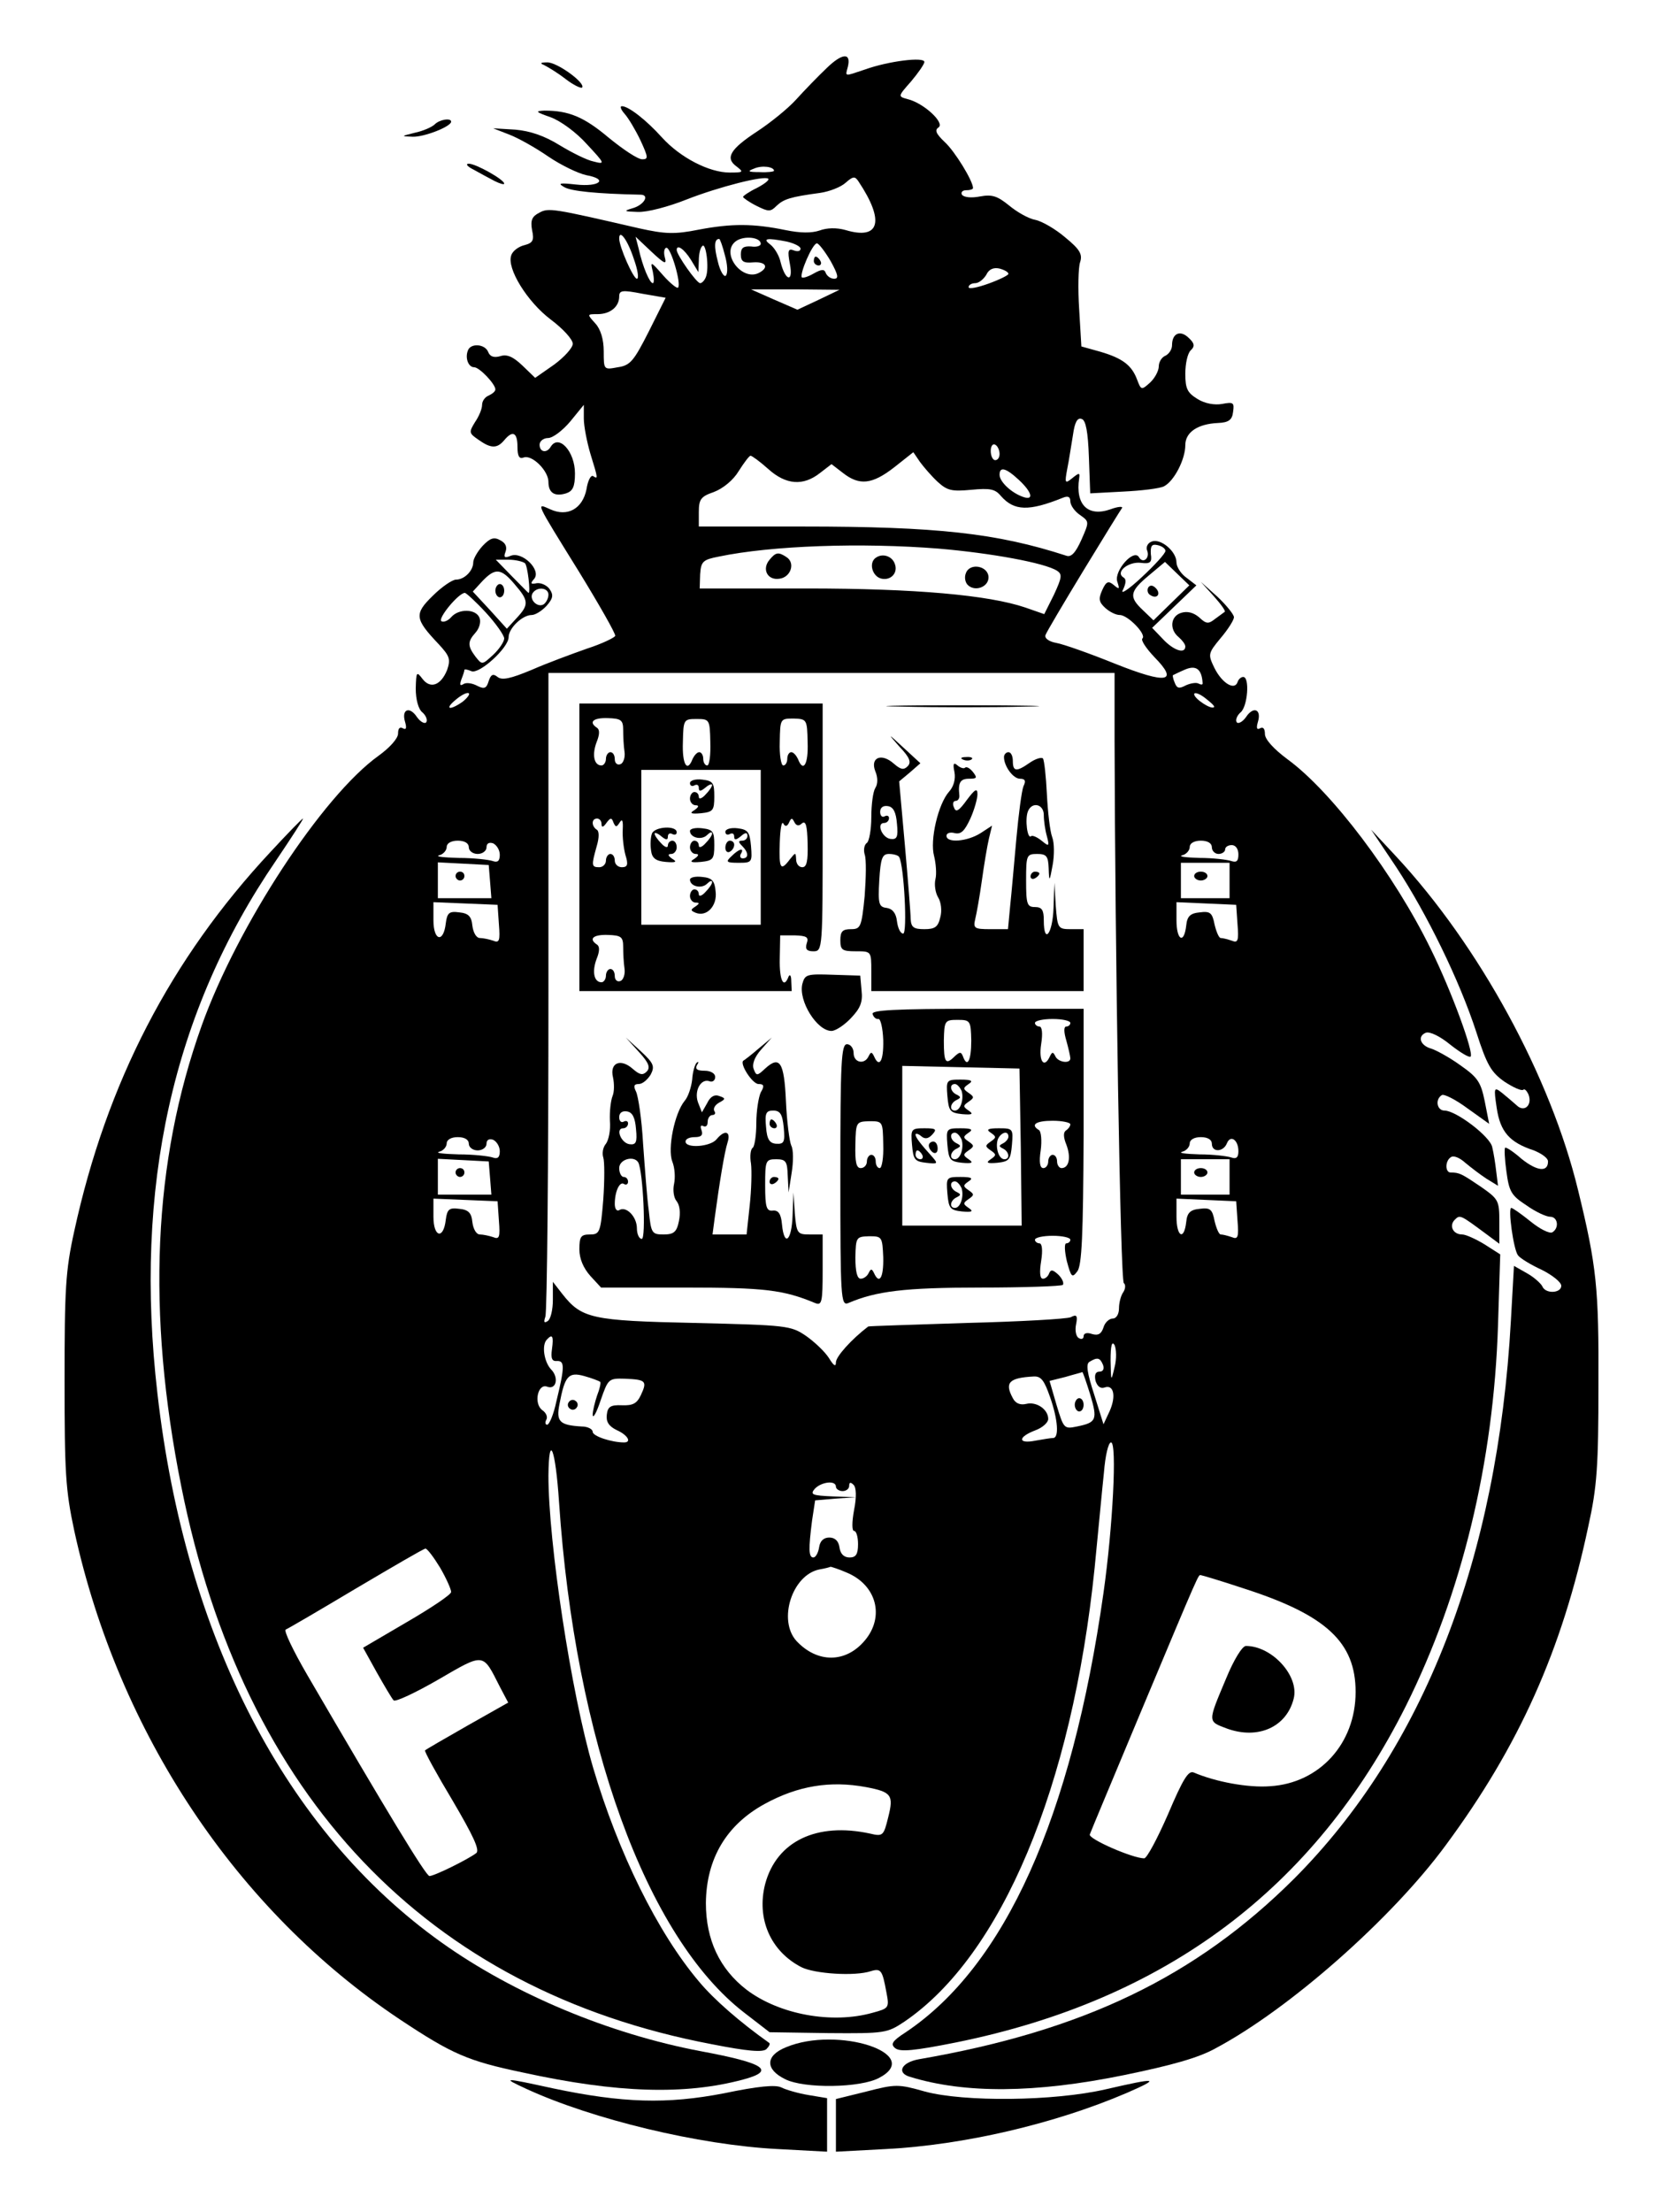 <?xml version="1.0" standalone="no"?>
<!DOCTYPE svg PUBLIC "-//W3C//DTD SVG 20010904//EN"
 "http://www.w3.org/TR/2001/REC-SVG-20010904/DTD/svg10.dtd">
<svg version="1.0" xmlns="http://www.w3.org/2000/svg"
 width="376pt" height="500pt" viewBox="0 0 376 500"
 preserveAspectRatio="xMidYMid meet">

<g transform="translate(0,500) scale(0.1,-0.1)"
fill="#000000" stroke="none">
<path d="M1869 4846 c-19 -18 -50 -50 -69 -71 -19 -21 -59 -53 -88 -72 -61
-40 -73 -60 -47 -79 17 -13 16 -14 -15 -14 -47 0 -112 34 -153 79 -36 40 -76
71 -91 71 -5 0 -2 -8 6 -17 9 -10 25 -37 36 -60 18 -39 18 -43 4 -43 -10 0
-43 22 -76 49 -56 47 -90 61 -145 61 -22 -1 -20 -3 14 -15 22 -8 58 -34 82
-61 41 -44 42 -46 15 -39 -15 3 -49 20 -77 37 -34 21 -66 32 -100 35 l-50 3
36 -14 c21 -8 60 -30 89 -50 28 -19 67 -38 86 -42 50 -9 30 -27 -24 -21 -37 4
-42 3 -26 -6 15 -9 73 -15 172 -17 22 0 8 -24 -19 -31 -20 -6 -18 -7 13 -8 21
-1 70 12 110 28 74 29 177 55 185 47 3 -3 -9 -12 -26 -21 -17 -8 -31 -18 -31
-20 0 -2 14 -12 30 -20 28 -14 32 -14 46 0 16 15 31 20 98 29 21 3 47 13 58
23 17 15 21 15 29 3 60 -90 48 -133 -29 -110 -21 6 -43 5 -59 -1 -18 -6 -43
-6 -77 1 -73 15 -122 15 -196 1 -55 -11 -76 -10 -135 3 -195 45 -205 47 -226
35 -16 -8 -20 -17 -16 -39 5 -23 2 -29 -17 -34 -13 -3 -27 -13 -30 -23 -11
-29 36 -105 89 -145 28 -21 50 -45 50 -55 0 -9 -19 -30 -42 -47 l-43 -30 -29
28 c-21 20 -35 26 -50 21 -14 -4 -23 -1 -27 9 -7 19 -40 21 -46 4 -7 -17 1
-38 14 -38 12 0 48 -38 48 -50 0 -5 -7 -10 -15 -14 -8 -3 -15 -12 -15 -21 0
-9 -7 -26 -16 -39 -14 -23 -14 -25 8 -40 28 -20 42 -20 58 -1 19 23 30 18 30
-15 0 -21 4 -28 14 -24 19 7 56 -30 56 -55 0 -25 14 -34 40 -26 15 5 20 15 20
45 0 50 -37 90 -55 60 -9 -15 -25 -12 -25 5 0 8 9 15 19 15 11 0 33 17 50 37
l31 38 0 -31 c0 -17 7 -53 15 -80 18 -58 17 -57 6 -50 -5 3 -12 -10 -15 -30
-9 -44 -43 -63 -82 -45 -32 14 -36 22 65 -141 46 -75 83 -140 82 -145 -1 -4
-30 -18 -64 -29 -34 -12 -91 -33 -125 -48 -48 -20 -67 -24 -77 -16 -10 8 -15
6 -20 -9 -5 -17 -10 -19 -26 -11 -11 6 -25 8 -31 4 -8 -5 -9 -2 -5 10 4 10 7
19 7 22 0 2 7 1 16 -3 18 -7 84 53 84 77 0 20 31 50 52 50 8 0 23 9 34 21 14
16 16 24 7 37 -6 9 -19 15 -29 14 -14 -3 -16 -1 -6 10 16 20 -27 62 -53 52
-14 -6 -17 -4 -12 9 4 11 0 20 -12 26 -14 8 -23 5 -40 -13 -11 -12 -21 -29
-21 -37 0 -19 -20 -39 -39 -39 -8 0 -32 -16 -53 -37 -42 -41 -40 -52 14 -109
25 -27 27 -34 19 -58 -14 -35 -38 -44 -56 -20 -13 17 -14 16 -15 -22 0 -25 6
-47 15 -54 8 -7 12 -17 9 -22 -3 -5 -13 0 -21 11 -17 26 -36 18 -27 -11 4 -14
2 -18 -5 -14 -7 4 -11 0 -11 -12 0 -11 -19 -32 -44 -50 -127 -91 -319 -384
-400 -610 -110 -307 -125 -648 -46 -1042 140 -701 556 -1138 1199 -1260 81
-16 116 -19 124 -11 6 6 9 12 6 14 -65 46 -125 98 -159 139 -93 110 -182 290
-239 483 -50 170 -101 509 -101 660 1 100 16 61 24 -60 36 -538 197 -983 419
-1154 l57 -44 133 -2 c128 -1 133 0 172 26 219 149 379 529 430 1026 8 81 17
178 21 215 3 38 10 68 16 68 14 0 4 -192 -17 -340 -72 -508 -223 -843 -447
-993 -31 -20 -35 -27 -24 -36 11 -9 43 -6 138 13 474 96 810 348 1017 761 126
253 198 548 208 860 l5 160 -36 23 c-20 12 -42 22 -50 22 -21 0 -30 20 -17 33
12 12 12 12 70 -31 l31 -23 0 50 c0 48 -2 51 -42 79 -43 29 -48 32 -68 32 -13
0 -13 27 1 35 6 4 20 -2 32 -13 12 -10 34 -27 48 -36 l26 -16 -4 32 c-2 18 -6
43 -9 55 -4 24 -82 83 -108 83 -17 0 -22 25 -6 35 5 3 31 -10 58 -30 l49 -35
-10 51 c-9 44 -16 54 -56 82 -25 18 -55 34 -65 37 -25 7 -32 28 -12 36 9 3 32
-8 55 -27 23 -18 43 -30 46 -27 8 8 -43 148 -90 243 -82 168 -224 356 -324
429 -31 23 -51 45 -51 57 0 12 -4 17 -11 13 -7 -4 -9 0 -5 14 9 29 -10 37 -27
11 -8 -11 -18 -16 -21 -11 -3 5 1 15 9 22 16 13 21 80 6 80 -5 0 -11 -5 -13
-12 -7 -19 -35 -2 -52 32 -15 31 -15 33 14 68 17 20 30 41 30 47 0 6 -17 27
-37 46 l-38 34 29 -32 c16 -18 28 -34 25 -36 -2 -1 -12 -9 -22 -16 -15 -12
-20 -11 -36 4 -13 11 -27 14 -40 10 -24 -7 -28 -37 -6 -55 8 -7 15 -16 15 -21
0 -18 -27 -9 -51 17 l-24 25 50 48 50 48 -22 17 c-13 9 -23 25 -23 35 0 25
-36 55 -56 47 -9 -3 -14 -13 -10 -21 6 -17 -10 -30 -19 -14 -12 19 -56 -31
-49 -55 6 -18 5 -19 -8 -8 -12 10 -17 8 -26 -12 -9 -20 -7 -27 7 -40 10 -9 24
-16 33 -16 18 0 61 -44 51 -53 -4 -4 9 -23 27 -42 56 -57 29 -62 -89 -15 -57
23 -116 44 -133 47 -17 3 -27 11 -24 18 2 6 41 72 86 146 45 74 84 137 87 141
2 4 -10 3 -26 -3 -51 -18 -80 10 -71 70 2 13 0 13 -16 0 -16 -13 -17 -11 -11
21 4 19 9 54 13 77 4 29 10 40 20 36 9 -3 14 -29 16 -86 l3 -82 75 4 c41 2 83
7 92 12 23 12 48 61 48 93 0 29 28 48 74 50 24 1 32 7 34 25 3 21 1 23 -25 18
-17 -3 -39 1 -55 11 -23 14 -28 23 -28 57 0 23 5 46 12 53 10 9 9 16 -4 28
-19 19 -38 11 -38 -16 0 -10 -7 -20 -15 -24 -8 -3 -15 -14 -15 -24 0 -10 -9
-27 -20 -37 -19 -17 -20 -17 -29 7 -12 32 -32 48 -83 63 l-43 12 -5 84 c-3 46
-2 94 2 106 6 18 0 29 -33 56 -22 19 -53 37 -68 40 -16 3 -42 18 -60 33 -26
21 -38 25 -65 20 -20 -4 -37 -2 -41 4 -3 5 1 10 9 10 9 0 16 2 16 5 0 16 -41
83 -64 104 -20 19 -23 27 -14 33 15 10 -33 55 -70 64 -22 6 -22 6 8 40 16 19
30 39 30 44 0 12 -81 2 -134 -17 -48 -16 -45 -17 -39 6 8 33 -13 31 -48 -3z
m-119 -232 c0 -2 -15 -4 -32 -3 -27 0 -29 2 -13 8 18 8 45 4 45 -5z m-317
-199 c9 -25 12 -45 7 -45 -8 0 -40 72 -40 91 0 22 19 -3 33 -46z m287 34 c0
-5 -10 -8 -22 -6 -17 1 -23 -3 -23 -18 0 -16 6 -20 28 -18 27 2 36 -10 16 -22
-39 -25 -92 43 -55 70 18 13 56 9 56 -6z m-217 -30 c-3 11 -1 21 4 21 10 0 34
-82 26 -90 -2 -3 -18 10 -34 28 -28 32 -29 32 -23 8 3 -15 3 -26 0 -26 -7 0
-23 37 -32 78 l-7 27 36 -34 c30 -28 35 -30 30 -12z m136 4 c6 -21 7 -41 2
-46 -4 -4 -13 10 -18 32 -9 34 -8 51 3 51 2 0 8 -17 13 -37z m140 31 c17 -4
31 -11 31 -16 0 -6 -7 -7 -15 -4 -13 5 -15 0 -9 -31 8 -42 -10 -39 -21 4 -3
15 -14 33 -23 40 -19 14 -9 16 37 7z m-183 -80 c-3 -8 -9 -14 -13 -14 -8 0
-53 64 -53 75 0 14 17 2 32 -22 l17 -28 1 26 c0 14 3 29 8 33 8 9 16 -50 8
-70z m282 36 c17 -31 19 -40 8 -40 -8 0 -16 6 -19 13 -3 9 -9 9 -27 -1 -12 -7
-24 -11 -27 -9 -6 7 24 77 34 77 4 0 18 -18 31 -40z m402 -29 c0 -3 -20 -13
-45 -22 -25 -9 -45 -13 -45 -8 0 5 7 9 15 9 8 0 19 9 25 19 6 13 17 17 30 14
11 -3 20 -8 20 -12z m-813 -130 c-34 -67 -42 -77 -70 -81 -32 -6 -32 -6 -32
36 0 27 -7 50 -19 63 -19 21 -19 21 5 21 29 0 49 17 49 40 0 14 7 15 53 6 l52
-9 -38 -76z m383 71 l-47 -22 -53 23 -52 23 100 0 100 -1 -48 -23z m410 -348
c0 -8 -4 -14 -10 -14 -5 0 -10 9 -10 21 0 11 5 17 10 14 6 -3 10 -13 10 -21z
m-140 -63 c22 -20 32 -22 76 -18 42 4 54 2 67 -14 30 -34 63 -35 140 -4 12 5
17 2 17 -8 0 -9 10 -23 22 -31 21 -15 21 -15 3 -56 -13 -29 -23 -40 -34 -36
-157 51 -292 66 -596 66 l-235 0 0 33 c0 29 5 35 34 45 21 8 44 27 56 47 12
19 24 35 27 35 3 0 21 -13 40 -30 40 -36 79 -39 117 -9 l26 20 26 -20 c37 -29
66 -26 116 13 l43 34 15 -22 c8 -11 26 -32 40 -45z m184 4 c30 -28 34 -47 9
-38 -26 9 -53 34 -53 50 0 19 14 16 44 -12z m-181 -155 c117 -10 239 -32 267
-50 12 -8 11 -15 -7 -54 l-22 -44 -43 15 c-83 28 -247 43 -495 43 l-241 0 1
32 c2 29 6 33 42 40 120 25 322 32 498 18z m512 -5 c0 -6 -24 -32 -54 -60 -30
-28 -49 -40 -42 -28 7 15 8 24 1 28 -19 12 11 36 39 33 22 -3 26 1 23 20 -1
18 2 23 15 20 10 -2 18 -8 18 -13z m-1448 -28 c6 -6 13 -67 8 -67 -1 0 -17 17
-38 38 l-36 37 29 0 c15 0 32 -4 37 -8z m1462 -89 l-41 -40 -24 23 c-32 30
-30 42 13 78 l37 31 28 -27 27 -26 -40 -39z m-1485 41 c32 -37 32 -46 4 -76
l-22 -24 -38 42 -39 42 22 24 c29 30 42 29 73 -8z m76 -23 c0 -8 -5 -18 -11
-22 -14 -8 -33 11 -25 25 10 16 36 13 36 -3z m-141 -41 c22 -24 41 -51 41 -58
0 -7 -11 -24 -25 -37 -25 -23 -25 -23 -40 -4 -18 24 -18 34 0 54 9 10 13 25 9
34 -8 20 -47 21 -64 1 -7 -8 -17 -12 -22 -9 -9 6 39 64 53 64 3 0 25 -20 48
-45z m1620 -158 c1 -5 -3 -5 -9 -2 -5 3 -18 1 -29 -4 -15 -8 -20 -7 -25 6 -4
9 -5 17 -4 17 2 1 14 7 28 13 24 10 37 1 39 -30z m-199 -130 c1 -463 13 -1223
21 -1227 4 -3 4 -12 -1 -20 -6 -8 -10 -25 -10 -37 0 -13 -6 -23 -14 -23 -8 0
-18 -9 -21 -20 -5 -15 -12 -19 -26 -15 -11 4 -19 2 -19 -5 0 -6 -5 -8 -11 -4
-6 3 -9 17 -6 31 4 20 1 23 -12 16 -9 -4 -115 -10 -236 -13 -121 -4 -221 -7
-222 -8 -38 -29 -73 -68 -73 -81 0 -11 -5 -8 -16 10 -9 14 -32 36 -52 50 -34
23 -43 24 -251 29 -234 5 -256 10 -300 66 l-21 27 0 -41 c0 -22 -5 -44 -12
-48 -8 -5 -9 -2 -5 10 4 10 7 341 7 736 l0 719 640 0 640 0 0 -152z m-1474 87
c-30 -21 -42 -17 -15 5 13 11 26 17 29 14 3 -2 -4 -11 -14 -19z m1699 -12 c-6
-7 -45 19 -45 29 0 5 11 2 24 -8 13 -10 23 -19 21 -21z m-1685 -317 c0 -8 9
-15 20 -15 11 0 20 7 20 15 0 9 6 12 15 9 8 -4 15 -15 15 -26 0 -14 -5 -18
-16 -14 -9 3 -43 7 -77 7 -34 1 -54 3 -44 6 9 2 17 11 17 19 0 8 10 14 25 14
16 0 25 -6 25 -15z m1680 0 c0 -8 7 -15 15 -15 8 0 15 5 15 10 0 6 7 10 15 10
9 0 15 -9 15 -21 0 -15 -4 -19 -16 -15 -9 3 -41 7 -72 7 -31 1 -49 3 -39 6 9
2 17 11 17 19 0 8 10 14 25 14 16 0 25 -6 25 -15z m-1632 -77 l3 -38 -60 0
-61 0 0 40 0 41 58 -3 57 -3 3 -37z m1672 2 l0 -40 -55 0 -55 0 0 40 0 40 55
0 55 0 0 -40z m-1652 -99 c3 -37 1 -43 -13 -37 -9 3 -23 6 -30 6 -8 0 -15 12
-17 28 -2 21 -9 28 -30 30 -22 3 -27 -1 -30 -24 -5 -46 -28 -41 -28 6 l0 41
73 -3 72 -3 3 -44z m1670 0 c3 -37 1 -43 -13 -37 -9 3 -20 6 -25 6 -4 0 -10
14 -14 31 -5 26 -10 30 -33 27 -22 -2 -29 -9 -31 -30 -5 -43 -22 -33 -22 12
l0 41 68 -3 67 -3 3 -44z m-1738 -496 c0 -8 9 -15 20 -15 11 0 20 7 20 15 0 9
6 12 15 9 8 -4 15 -15 15 -26 0 -14 -5 -18 -16 -14 -9 3 -43 7 -77 7 -34 1
-54 3 -44 6 9 2 17 11 17 19 0 8 10 14 25 14 16 0 25 -6 25 -15z m1680 0 c0
-20 26 -19 34 1 8 20 26 8 26 -18 0 -14 -5 -18 -16 -14 -9 3 -41 7 -72 7 -31
1 -49 3 -39 6 9 2 17 11 17 19 0 8 10 14 25 14 16 0 25 -6 25 -15z m-1632 -77
l3 -38 -60 0 -61 0 0 40 0 41 58 -3 57 -3 3 -37z m1672 2 l0 -40 -55 0 -55 0
0 40 0 40 55 0 55 0 0 -40z m-1652 -99 c3 -37 1 -43 -13 -37 -9 3 -23 6 -30 6
-8 0 -15 12 -17 28 -2 21 -9 28 -30 30 -22 3 -27 -1 -30 -24 -5 -46 -28 -41
-28 6 l0 41 73 -3 72 -3 3 -44z m1670 0 c3 -37 1 -43 -13 -37 -9 3 -20 6 -25
6 -4 0 -10 14 -14 31 -5 26 -10 30 -33 27 -22 -2 -29 -9 -31 -30 -5 -43 -22
-33 -22 12 l0 41 68 -3 67 -3 3 -44z m-1550 -290 c-3 -21 0 -28 11 -27 18 1
18 -13 -1 -91 -6 -29 -16 -53 -21 -53 -4 0 -5 5 -2 11 4 6 0 16 -9 22 -20 15
-10 61 11 53 21 -8 27 21 9 39 -16 17 -22 56 -9 68 12 13 15 7 11 -22z m1272
-41 c-8 -34 -8 -33 -9 15 0 34 3 45 9 35 4 -9 5 -31 0 -50z m-26 5 c3 -9 0
-15 -8 -15 -9 0 -12 -7 -9 -21 4 -12 11 -18 20 -15 21 8 27 -19 12 -53 l-14
-30 -21 67 c-16 49 -19 69 -11 74 18 11 24 10 31 -7z m-1137 -38 c2 -2 -1 -16
-7 -31 -5 -15 -10 -35 -10 -44 1 -9 9 6 18 33 17 49 18 50 55 49 47 -2 51 -5
36 -37 -9 -19 -18 -24 -43 -23 -25 1 -32 -3 -34 -21 -2 -16 4 -26 22 -35 25
-11 35 -28 17 -28 -28 0 -71 14 -71 24 0 6 -11 12 -25 12 -50 3 -58 11 -50 51
12 63 20 73 56 63 18 -5 33 -11 36 -13z m1108 -29 c17 -57 14 -63 -30 -72 -29
-6 -30 -5 -46 48 l-16 55 36 9 c20 6 37 10 38 11 1 1 9 -22 18 -51z m-91 -5
c18 -51 21 -93 7 -93 -5 0 -23 -3 -40 -6 -40 -8 -40 8 -1 23 17 6 30 18 30 26
0 22 -27 40 -50 34 -13 -3 -24 1 -30 13 -19 35 -9 46 47 49 17 1 24 -9 37 -46z
m-484 -203 c0 -5 7 -10 15 -10 8 0 15 5 15 12 0 8 3 9 10 2 6 -6 7 -27 1 -57
-5 -27 -5 -47 0 -47 5 0 9 -13 9 -30 0 -23 -5 -30 -19 -30 -13 0 -21 8 -23 23
-2 14 -10 22 -23 22 -13 0 -21 -8 -23 -22 -2 -13 -8 -23 -13 -23 -11 0 -11 20
-3 83 l7 46 46 4 46 3 -53 2 c-45 2 -51 4 -40 17 15 16 48 20 48 5z m-895
-183 c14 -24 25 -49 25 -55 0 -6 -45 -36 -100 -68 l-99 -58 31 -56 c17 -30 34
-59 38 -63 4 -4 49 17 101 47 105 61 100 61 139 -16 l19 -36 -92 -52 c-51 -29
-94 -54 -96 -56 -2 -2 26 -53 62 -113 47 -80 62 -112 54 -119 -18 -14 -95 -52
-106 -52 -8 0 -97 147 -276 454 -32 55 -54 101 -49 103 5 2 77 44 159 93 83
49 153 90 157 90 4 0 19 -20 33 -43z m919 -11 c68 -28 87 -100 41 -154 -43
-51 -107 -51 -154 -1 -43 47 -10 150 52 162 12 2 23 5 25 6 1 0 18 -5 36 -13z
m898 -36 c187 -60 253 -122 253 -234 0 -117 -82 -206 -193 -213 -50 -4 -124
10 -173 31 -12 5 -24 -14 -58 -94 -24 -55 -48 -100 -54 -100 -26 0 -127 44
-123 54 2 6 54 130 115 276 137 327 130 310 136 310 2 0 46 -13 97 -30z m-854
-449 c58 -11 63 -18 50 -69 -10 -41 -12 -43 -41 -36 -120 26 -211 -17 -237
-114 -20 -78 12 -152 82 -188 30 -15 121 -21 157 -9 23 7 26 2 35 -47 7 -36 6
-37 -31 -47 -92 -26 -211 -4 -285 52 -61 47 -92 113 -92 196 1 101 47 177 133
224 75 41 148 53 229 38z"/>
<path d="M1840 4410 c0 -5 5 -10 11 -10 5 0 7 5 4 10 -3 6 -8 10 -11 10 -2 0
-4 -4 -4 -10z"/>
<path d="M1740 3735 c-18 -21 -5 -47 22 -43 26 3 37 36 16 49 -18 12 -24 11
-38 -6z"/>
<path d="M1981 3740 c-18 -11 -9 -44 13 -48 21 -4 37 14 29 34 -6 17 -27 24
-42 14z"/>
<path d="M2184 3705 c-4 -9 -2 -21 4 -27 16 -16 47 -5 47 17 0 26 -42 34 -51
10z"/>
<path d="M2596 3672 c-3 -6 -1 -14 5 -17 15 -10 25 3 12 16 -7 7 -13 7 -17 1z"/>
<path d="M1120 3665 c0 -8 5 -15 10 -15 6 0 10 7 10 15 0 8 -4 15 -10 15 -5 0
-10 -7 -10 -15z"/>
<path d="M1310 3085 l0 -325 240 0 240 0 -1 23 c0 12 -3 16 -6 10 -11 -29 -21
-9 -20 40 l1 53 33 0 c27 -1 32 -4 27 -18 -4 -13 0 -18 15 -18 21 0 21 4 21
280 l0 280 -275 0 -275 0 0 -325z m99 265 c0 -14 1 -36 3 -49 2 -13 -3 -26 -9
-28 -7 -3 -13 2 -13 11 0 9 -4 16 -10 16 -5 0 -10 -7 -10 -15 0 -8 -5 -15 -10
-15 -17 0 -22 24 -11 53 7 17 7 28 1 32 -20 13 -9 23 24 22 30 -1 35 -4 35
-27z m197 -27 c1 -29 -2 -53 -7 -53 -5 0 -9 7 -9 15 0 8 -4 15 -9 15 -5 0 -11
-7 -15 -15 -12 -32 -24 -13 -22 38 1 51 2 52 31 52 29 0 30 -1 31 -52z m220 0
c2 -51 -10 -70 -22 -38 -4 8 -10 15 -15 15 -5 0 -9 -7 -9 -15 0 -8 -4 -15 -9
-15 -5 0 -9 24 -8 53 1 53 1 53 32 53 29 -1 30 -2 31 -53z m-106 -238 l0 -175
-135 0 -135 0 0 175 0 175 135 0 135 0 0 -175z m-360 53 c0 -9 4 -8 11 2 9 12
12 13 16 1 5 -11 7 -11 14 0 6 10 8 4 7 -16 -1 -16 2 -42 6 -57 7 -22 5 -28
-8 -28 -9 0 -16 7 -16 15 0 8 -4 15 -10 15 -5 0 -10 -7 -10 -15 0 -8 -7 -15
-15 -15 -18 0 -18 4 -6 47 6 20 6 35 0 38 -12 8 -12 25 1 25 6 0 10 -6 10 -12z
m424 3 c5 11 7 11 12 1 4 -8 10 -10 17 -3 9 7 12 -5 13 -45 1 -40 -2 -54 -12
-54 -8 0 -14 8 -14 18 -1 16 -1 16 -14 0 -21 -28 -25 -22 -23 37 1 30 4 50 8
44 4 -8 9 -7 13 2z m-375 -281 c0 -14 1 -36 3 -49 2 -13 -3 -26 -9 -28 -7 -3
-13 2 -13 11 0 9 -4 16 -10 16 -5 0 -10 -7 -10 -15 0 -8 -5 -15 -10 -15 -17 0
-22 24 -11 53 7 17 7 28 1 32 -20 13 -9 23 24 22 30 -1 35 -4 35 -27z"/>
<path d="M1560 3230 c0 -6 5 -8 10 -5 6 3 10 1 10 -6 0 -8 4 -8 15 1 8 7 15 9
15 6 0 -4 -7 -14 -15 -22 -8 -9 -15 -11 -15 -5 0 6 -4 11 -10 11 -5 0 -10 -7
-10 -15 0 -8 6 -15 13 -15 8 0 7 -4 -3 -11 -12 -7 -8 -9 15 -7 27 3 30 6 30
38 0 31 -3 35 -27 38 -16 2 -28 -2 -28 -8z"/>
<path d="M1474 3116 c-3 -8 -4 -25 -2 -38 2 -17 10 -24 33 -26 23 -2 27 0 15
7 -10 7 -11 11 -2 11 6 0 12 7 12 15 0 8 -4 15 -10 15 -5 0 -10 -5 -10 -11 0
-6 -7 -4 -15 5 -8 8 -15 18 -15 22 0 3 7 1 15 -6 11 -9 15 -9 15 -1 0 7 5 9
10 6 6 -3 10 -1 10 4 0 16 -50 13 -56 -3z"/>
<path d="M1560 3122 c0 -15 26 -22 39 -9 6 6 11 8 11 3 0 -4 -7 -14 -15 -22
-8 -9 -15 -11 -15 -5 0 6 -4 11 -10 11 -5 0 -10 -7 -10 -15 0 -8 6 -15 13 -15
8 0 7 -4 -3 -11 -12 -7 -8 -9 15 -7 27 3 30 6 30 38 0 31 -3 35 -27 38 -16 2
-28 -1 -28 -6z"/>
<path d="M1640 3120 c0 -6 5 -8 10 -5 6 3 10 1 10 -6 0 -8 4 -8 15 1 10 9 15
9 15 1 0 -6 -5 -11 -12 -11 -9 0 -9 -3 0 -12 15 -15 15 -28 1 -28 -5 0 -7 5
-4 10 9 15 -4 12 -21 -5 -14 -13 -12 -15 16 -15 30 0 31 1 28 38 -3 32 -7 37
-30 40 -16 2 -28 -2 -28 -8z"/>
<path d="M1640 3084 c0 -8 5 -12 10 -9 6 3 10 10 10 16 0 5 -4 9 -10 9 -5 0
-10 -7 -10 -16z"/>
<path d="M1560 3012 c0 -15 26 -22 39 -9 6 6 11 8 11 3 0 -4 -7 -14 -15 -22
-8 -9 -15 -11 -15 -5 0 6 -4 11 -10 11 -5 0 -10 -7 -10 -15 0 -8 6 -15 13 -15
9 0 9 -2 -1 -9 -11 -7 -11 -9 1 -14 25 -10 49 16 45 48 -2 24 -8 31 -30 33
-16 2 -28 -1 -28 -6z"/>
<path d="M2038 3403 c79 -2 205 -2 280 0 75 1 11 3 -143 3 -154 0 -216 -2
-137 -3z"/>
<path d="M2034 3312 c23 -24 27 -35 18 -44 -9 -9 -16 -7 -31 6 -28 25 -54 14
-42 -17 6 -14 6 -29 0 -38 -5 -8 -9 -37 -9 -66 0 -28 -5 -55 -10 -58 -6 -4 -8
-16 -5 -26 4 -11 3 -53 0 -94 -7 -70 -9 -75 -31 -75 -19 0 -24 -5 -24 -25 0
-22 4 -25 35 -25 35 0 35 0 35 -45 l0 -45 240 0 240 0 0 70 0 70 -29 0 c-29 0
-30 2 -34 53 l-3 52 -2 -57 c-2 -59 -22 -84 -22 -28 0 23 -4 30 -20 30 -18 0
-20 7 -20 60 0 57 1 60 25 60 21 0 25 -5 26 -32 1 -32 2 -32 9 7 4 22 4 50 -1
63 -5 13 -10 57 -12 97 -2 41 -6 77 -9 81 -4 3 -17 -1 -30 -10 -30 -21 -38
-20 -38 4 0 11 -4 20 -10 20 -5 0 -10 -5 -10 -11 0 -21 21 -49 36 -49 12 0 14
-5 8 -17 -4 -10 -11 -63 -16 -118 -5 -55 -11 -124 -14 -152 l-5 -53 -40 0
c-36 0 -39 2 -34 23 3 12 10 51 15 87 5 36 12 78 16 95 l7 29 -26 -17 c-30
-19 -77 -23 -77 -6 0 6 8 9 19 6 14 -3 22 5 35 33 9 20 16 45 16 55 0 15 -6
11 -24 -13 -18 -25 -25 -29 -29 -17 -4 8 -2 15 4 15 5 0 9 6 8 13 -3 28 2 37
22 37 18 0 19 2 9 15 -7 9 -15 13 -18 10 -3 -3 -11 0 -17 5 -9 8 -11 4 -7 -15
3 -16 -2 -33 -12 -44 -25 -28 -44 -110 -34 -146 4 -16 6 -40 3 -52 -3 -13 0
-31 6 -41 7 -11 9 -31 5 -45 -5 -22 -12 -27 -36 -27 -24 0 -30 4 -31 23 0 12
-6 87 -13 166 l-13 145 24 20 24 21 -38 35 c-37 34 -37 34 -9 2z m-6 -174 c3
-30 0 -36 -15 -34 -19 3 -32 36 -14 36 6 0 11 5 11 11 0 5 -4 7 -10 4 -5 -3
-10 1 -10 10 0 10 7 15 18 13 12 -2 18 -14 20 -40z m332 20 c0 -13 3 -34 7
-48 6 -23 5 -24 -12 -10 -10 8 -21 13 -24 10 -8 -7 -14 38 -7 56 9 23 36 17
36 -8z m-327 -95 c11 -19 19 -173 9 -173 -6 0 -12 12 -14 28 -2 18 -10 28 -23
30 -18 2 -20 9 -17 62 3 51 7 60 22 60 10 0 21 -3 23 -7z"/>
<path d="M2178 3283 c7 -3 16 -2 19 1 4 3 -2 6 -13 5 -11 0 -14 -3 -6 -6z"/>
<path d="M2330 3019 c0 -5 5 -7 10 -4 6 3 10 8 10 11 0 2 -4 4 -10 4 -5 0 -10
-5 -10 -11z"/>
<path d="M1814 2776 c-9 -38 33 -106 66 -106 9 0 29 13 44 29 21 22 27 36 24
62 l-3 34 -62 2 c-59 2 -63 1 -69 -21z"/>
<path d="M1973 2708 c2 -7 8 -12 13 -11 5 1 10 -21 11 -48 1 -47 -9 -64 -21
-36 -5 10 -7 10 -12 0 -9 -20 -34 -15 -34 7 0 11 -7 20 -15 20 -13 0 -15 -40
-15 -296 0 -278 1 -296 18 -289 63 27 128 35 298 35 99 0 183 3 187 6 3 4 -1
14 -10 23 -12 11 -17 13 -21 3 -2 -6 -8 -12 -14 -12 -7 0 -8 15 -4 40 4 25 2
40 -4 40 -5 0 -10 4 -10 8 0 5 18 9 40 9 22 0 40 -4 40 -9 0 -4 -4 -8 -9 -8
-5 0 -4 -18 1 -40 10 -37 12 -39 24 -23 10 14 13 81 14 306 l0 287 -241 0
c-188 0 -240 -3 -236 -12z m223 -60 c0 -45 -9 -63 -19 -35 -4 10 -7 10 -18 0
-21 -21 -25 -15 -25 35 1 45 2 47 31 47 29 0 30 -2 31 -47z m224 40 c0 -4 -4
-8 -9 -8 -6 0 -6 -12 0 -32 5 -18 9 -36 9 -40 0 -13 -28 -9 -34 5 -5 10 -7 10
-12 0 -13 -29 -26 -12 -20 27 4 25 2 40 -4 40 -5 0 -10 4 -10 8 0 5 18 9 40 9
22 0 40 -4 40 -9z m-112 -280 l2 -178 -135 0 -135 0 0 180 0 181 133 -3 132
-3 3 -177z m-311 5 c1 -29 -3 -53 -8 -53 -5 0 -9 7 -9 15 0 8 -4 15 -10 15 -5
0 -10 -7 -10 -15 0 -8 -6 -15 -14 -15 -10 0 -13 14 -12 53 1 51 2 52 31 53 31
0 31 0 32 -53z m423 46 c0 -4 -4 -10 -10 -14 -6 -4 -6 -15 1 -32 11 -29 6 -53
-11 -53 -5 0 -10 7 -10 15 0 8 -4 15 -10 15 -5 0 -10 -7 -10 -15 0 -8 -5 -15
-11 -15 -8 0 -10 14 -6 40 3 22 1 43 -4 46 -20 12 -7 21 31 21 22 0 40 -4 40
-8z m-423 -301 c1 -46 -9 -62 -21 -35 -5 10 -7 10 -12 0 -3 -7 -11 -13 -18
-13 -8 0 -12 16 -12 48 1 46 2 47 31 48 29 0 30 -1 32 -48z"/>
<path d="M2142 2523 c3 -34 6 -38 33 -41 23 -2 27 0 15 8 -13 9 -13 11 0 20
13 9 13 11 0 20 -13 9 -13 11 0 20 11 7 7 10 -18 10 -32 0 -33 -1 -30 -37z
m32 12 c6 -18 -2 -45 -15 -45 -13 0 -11 17 4 24 10 5 10 7 0 12 -15 7 -17 24
-4 24 5 0 11 -7 15 -15z"/>
<path d="M2062 2413 c3 -34 6 -38 32 -41 26 -3 27 -2 15 12 -28 31 -39 45 -39
52 0 3 6 2 13 -4 8 -7 16 -6 25 4 11 12 8 14 -18 14 -30 0 -31 -2 -28 -37z
m23 -23 c3 -5 1 -10 -4 -10 -6 0 -11 5 -11 10 0 6 2 10 4 10 3 0 8 -4 11 -10z"/>
<path d="M2142 2413 c3 -34 6 -38 33 -41 23 -2 27 0 15 8 -13 9 -13 11 0 20
13 9 13 11 0 20 -13 9 -13 11 0 20 11 7 7 10 -18 10 -32 0 -33 -1 -30 -37z
m32 12 c6 -18 -2 -45 -15 -45 -13 0 -11 17 4 24 10 5 10 7 0 12 -15 7 -17 24
-4 24 5 0 11 -7 15 -15z"/>
<path d="M2240 2440 c13 -9 13 -11 0 -20 -13 -9 -13 -11 0 -20 13 -9 13 -11 0
-20 -12 -8 -8 -10 15 -8 27 3 30 7 33 41 3 36 2 37 -30 37 -25 0 -29 -3 -18
-10z m40 -9 c0 -5 -6 -12 -12 -15 -10 -5 -10 -7 0 -12 14 -7 16 -24 3 -24 -13
0 -21 27 -15 45 7 16 24 21 24 6z"/>
<path d="M2100 2411 c0 -6 5 -13 10 -16 6 -3 10 1 10 9 0 9 -4 16 -10 16 -5 0
-10 -4 -10 -9z"/>
<path d="M2142 2303 c3 -34 6 -38 33 -41 23 -2 27 0 15 8 -13 9 -13 11 0 20
13 9 13 11 0 20 -13 9 -13 11 0 20 11 7 7 10 -18 10 -32 0 -33 -1 -30 -37z
m32 12 c6 -18 -2 -45 -15 -45 -13 0 -11 17 4 24 10 5 10 7 0 12 -15 7 -17 24
-4 24 5 0 11 -7 15 -15z"/>
<path d="M1445 2622 c22 -24 26 -35 17 -44 -9 -9 -16 -7 -31 6 -28 25 -53 14
-45 -19 3 -14 3 -33 -1 -42 -4 -10 -7 -35 -6 -56 2 -21 -3 -44 -9 -52 -7 -8
-9 -22 -6 -31 3 -9 3 -52 0 -95 -6 -74 -8 -79 -30 -79 -21 0 -24 -5 -24 -34 0
-21 9 -42 25 -60 l24 -26 189 0 c180 0 223 -5 295 -35 15 -6 17 1 17 74 l0 81
-29 0 c-28 0 -30 2 -34 48 l-3 47 -2 -52 c-2 -58 -19 -72 -24 -20 -2 23 -8 32
-20 31 -15 -2 -18 7 -18 57 0 56 1 59 25 59 22 0 25 -5 26 -37 l2 -38 7 45 c4
25 4 52 -1 61 -4 9 -10 54 -12 100 -4 89 -14 104 -47 74 -18 -17 -20 -17 -26
-1 -4 11 2 27 17 44 l24 27 -30 -25 c-16 -14 -32 -26 -34 -27 -10 -6 20 -53
34 -53 12 0 14 -4 5 -19 -5 -11 -10 -42 -10 -70 0 -27 -4 -52 -8 -55 -5 -3 -7
-19 -4 -36 2 -16 1 -59 -3 -95 l-7 -65 -38 0 -39 0 5 38 c11 81 22 148 29 170
8 25 -6 30 -25 7 -14 -17 -70 -21 -70 -5 0 6 9 10 21 10 15 0 19 5 15 16 -3 8
-2 12 4 9 6 -3 10 1 10 9 0 9 5 16 11 16 5 0 8 4 4 9 -3 6 2 14 11 19 15 8 15
10 0 15 -10 4 -20 -1 -27 -16 l-12 -21 -9 23 c-9 26 7 55 27 47 6 -2 12 2 12
10 0 8 -10 14 -24 14 -17 0 -22 4 -17 13 4 6 4 9 -1 5 -4 -4 -9 -21 -10 -38
-2 -17 -9 -39 -17 -48 -23 -28 -39 -108 -28 -137 6 -15 7 -37 4 -51 -3 -13 -1
-31 6 -39 7 -9 9 -26 5 -45 -5 -25 -12 -30 -35 -30 -26 0 -28 3 -33 53 -4 28
-9 97 -13 152 -3 55 -11 108 -16 118 -6 12 -5 17 6 17 9 0 20 10 27 21 10 19
7 26 -22 53 l-34 31 30 -33z m-7 -174 c3 -30 0 -36 -15 -34 -19 3 -32 36 -14
36 6 0 11 5 11 11 0 5 -4 7 -10 4 -5 -3 -10 1 -10 10 0 10 7 15 18 13 12 -2
18 -14 20 -40z m334 4 c3 -33 1 -38 -17 -37 -15 1 -21 10 -23 38 -3 31 0 37
16 37 16 0 21 -8 24 -38z m-329 -79 c11 -20 18 -173 8 -173 -6 0 -11 11 -11
24 0 26 -24 51 -40 41 -5 -3 -10 2 -10 14 0 28 11 52 21 45 5 -3 9 0 9 5 0 6
-4 11 -10 11 -5 0 -10 9 -10 20 0 20 33 29 43 13z"/>
<path d="M1740 2460 c0 -5 5 -10 11 -10 5 0 7 5 4 10 -3 6 -8 10 -11 10 -2 0
-4 -4 -4 -10z"/>
<path d="M1740 2329 c0 -5 5 -7 10 -4 6 3 10 8 10 11 0 2 -4 4 -10 4 -5 0 -10
-5 -10 -11z"/>
<path d="M1030 3020 c0 -5 5 -10 10 -10 6 0 10 5 10 10 0 6 -4 10 -10 10 -5 0
-10 -4 -10 -10z"/>
<path d="M2700 3020 c0 -5 7 -10 15 -10 8 0 15 5 15 10 0 6 -7 10 -15 10 -8 0
-15 -4 -15 -10z"/>
<path d="M1030 2350 c0 -5 5 -10 10 -10 6 0 10 5 10 10 0 6 -4 10 -10 10 -5 0
-10 -4 -10 -10z"/>
<path d="M2700 2350 c0 -5 7 -10 15 -10 8 0 15 5 15 10 0 6 -7 10 -15 10 -8 0
-15 -4 -15 -10z"/>
<path d="M1286 1831 c-4 -5 -2 -12 3 -15 5 -4 12 -2 15 3 4 5 2 12 -3 15 -5 4
-12 2 -15 -3z"/>
<path d="M2430 1825 c0 -8 5 -15 10 -15 6 0 10 7 10 15 0 8 -4 15 -10 15 -5 0
-10 -7 -10 -15z"/>
<path d="M2772 1206 c-42 -100 -42 -96 3 -113 70 -25 134 4 150 68 13 51 -49
119 -108 119 -8 0 -27 -30 -45 -74z"/>
<path d="M1230 4853 c8 -4 30 -17 48 -31 18 -14 35 -22 38 -20 9 10 -57 58
-79 57 -15 0 -17 -2 -7 -6z"/>
<path d="M983 4719 c-6 -6 -26 -15 -45 -19 -32 -8 -32 -8 -5 -9 26 -1 87 23
87 34 0 9 -26 5 -37 -6z"/>
<path d="M1070 4617 c14 -8 35 -19 48 -26 12 -6 22 -9 22 -6 0 9 -64 45 -80
45 -8 0 -4 -6 10 -13z"/>
<path d="M612 3075 c-226 -242 -371 -522 -444 -857 -20 -90 -22 -132 -22 -338
0 -207 2 -247 22 -340 100 -457 367 -858 736 -1104 119 -79 154 -94 278 -120
215 -47 367 -51 498 -16 75 20 50 37 -95 64 -207 39 -423 129 -587 246 -352
251 -579 689 -642 1240 -54 466 34 863 268 1205 35 52 63 95 61 95 -2 0 -35
-34 -73 -75z"/>
<path d="M3157 3040 c69 -105 143 -256 181 -373 24 -75 34 -91 64 -112 20 -13
38 -21 42 -18 3 3 8 -2 12 -11 9 -24 -10 -41 -27 -24 -8 7 -23 20 -33 28 -18
14 -19 13 -12 -34 8 -54 29 -78 84 -96 17 -7 32 -17 32 -25 0 -25 -25 -22 -60
6 -18 16 -35 27 -37 25 -2 -2 -1 -26 3 -54 6 -45 11 -54 45 -76 21 -15 45 -26
54 -26 17 0 21 -25 5 -35 -6 -4 -28 7 -49 24 -21 17 -41 31 -44 31 -8 0 5 -94
15 -107 5 -7 30 -22 54 -33 24 -12 44 -28 44 -36 0 -17 -36 -19 -43 -1 -3 6
-18 20 -34 29 l-30 17 -7 -125 c-30 -536 -197 -966 -490 -1260 -223 -222 -477
-344 -848 -408 -40 -7 -52 -31 -20 -40 124 -38 282 -37 483 4 107 22 169 39
208 61 167 89 399 294 520 459 165 223 263 441 322 720 20 90 23 137 23 320 1
219 -4 268 -46 440 -62 256 -223 552 -412 755 l-56 60 57 -85z"/>
<path d="M1777 373 c-47 -19 -47 -50 -2 -72 43 -22 171 -20 213 3 102 54 -94
118 -211 69z"/>
<path d="M1190 279 c150 -69 391 -127 568 -136 l112 -6 0 61 0 60 -42 7 c-24
4 -51 12 -61 17 -13 7 -53 3 -130 -13 -129 -25 -229 -22 -386 11 -115 25 -117
25 -61 -1z"/>
<path d="M2500 278 c-117 -27 -320 -29 -409 -5 -60 17 -66 17 -132 0 l-69 -17
0 -60 0 -59 113 6 c176 9 382 57 545 127 78 34 69 35 -48 8z"/>
</g>
</svg>
